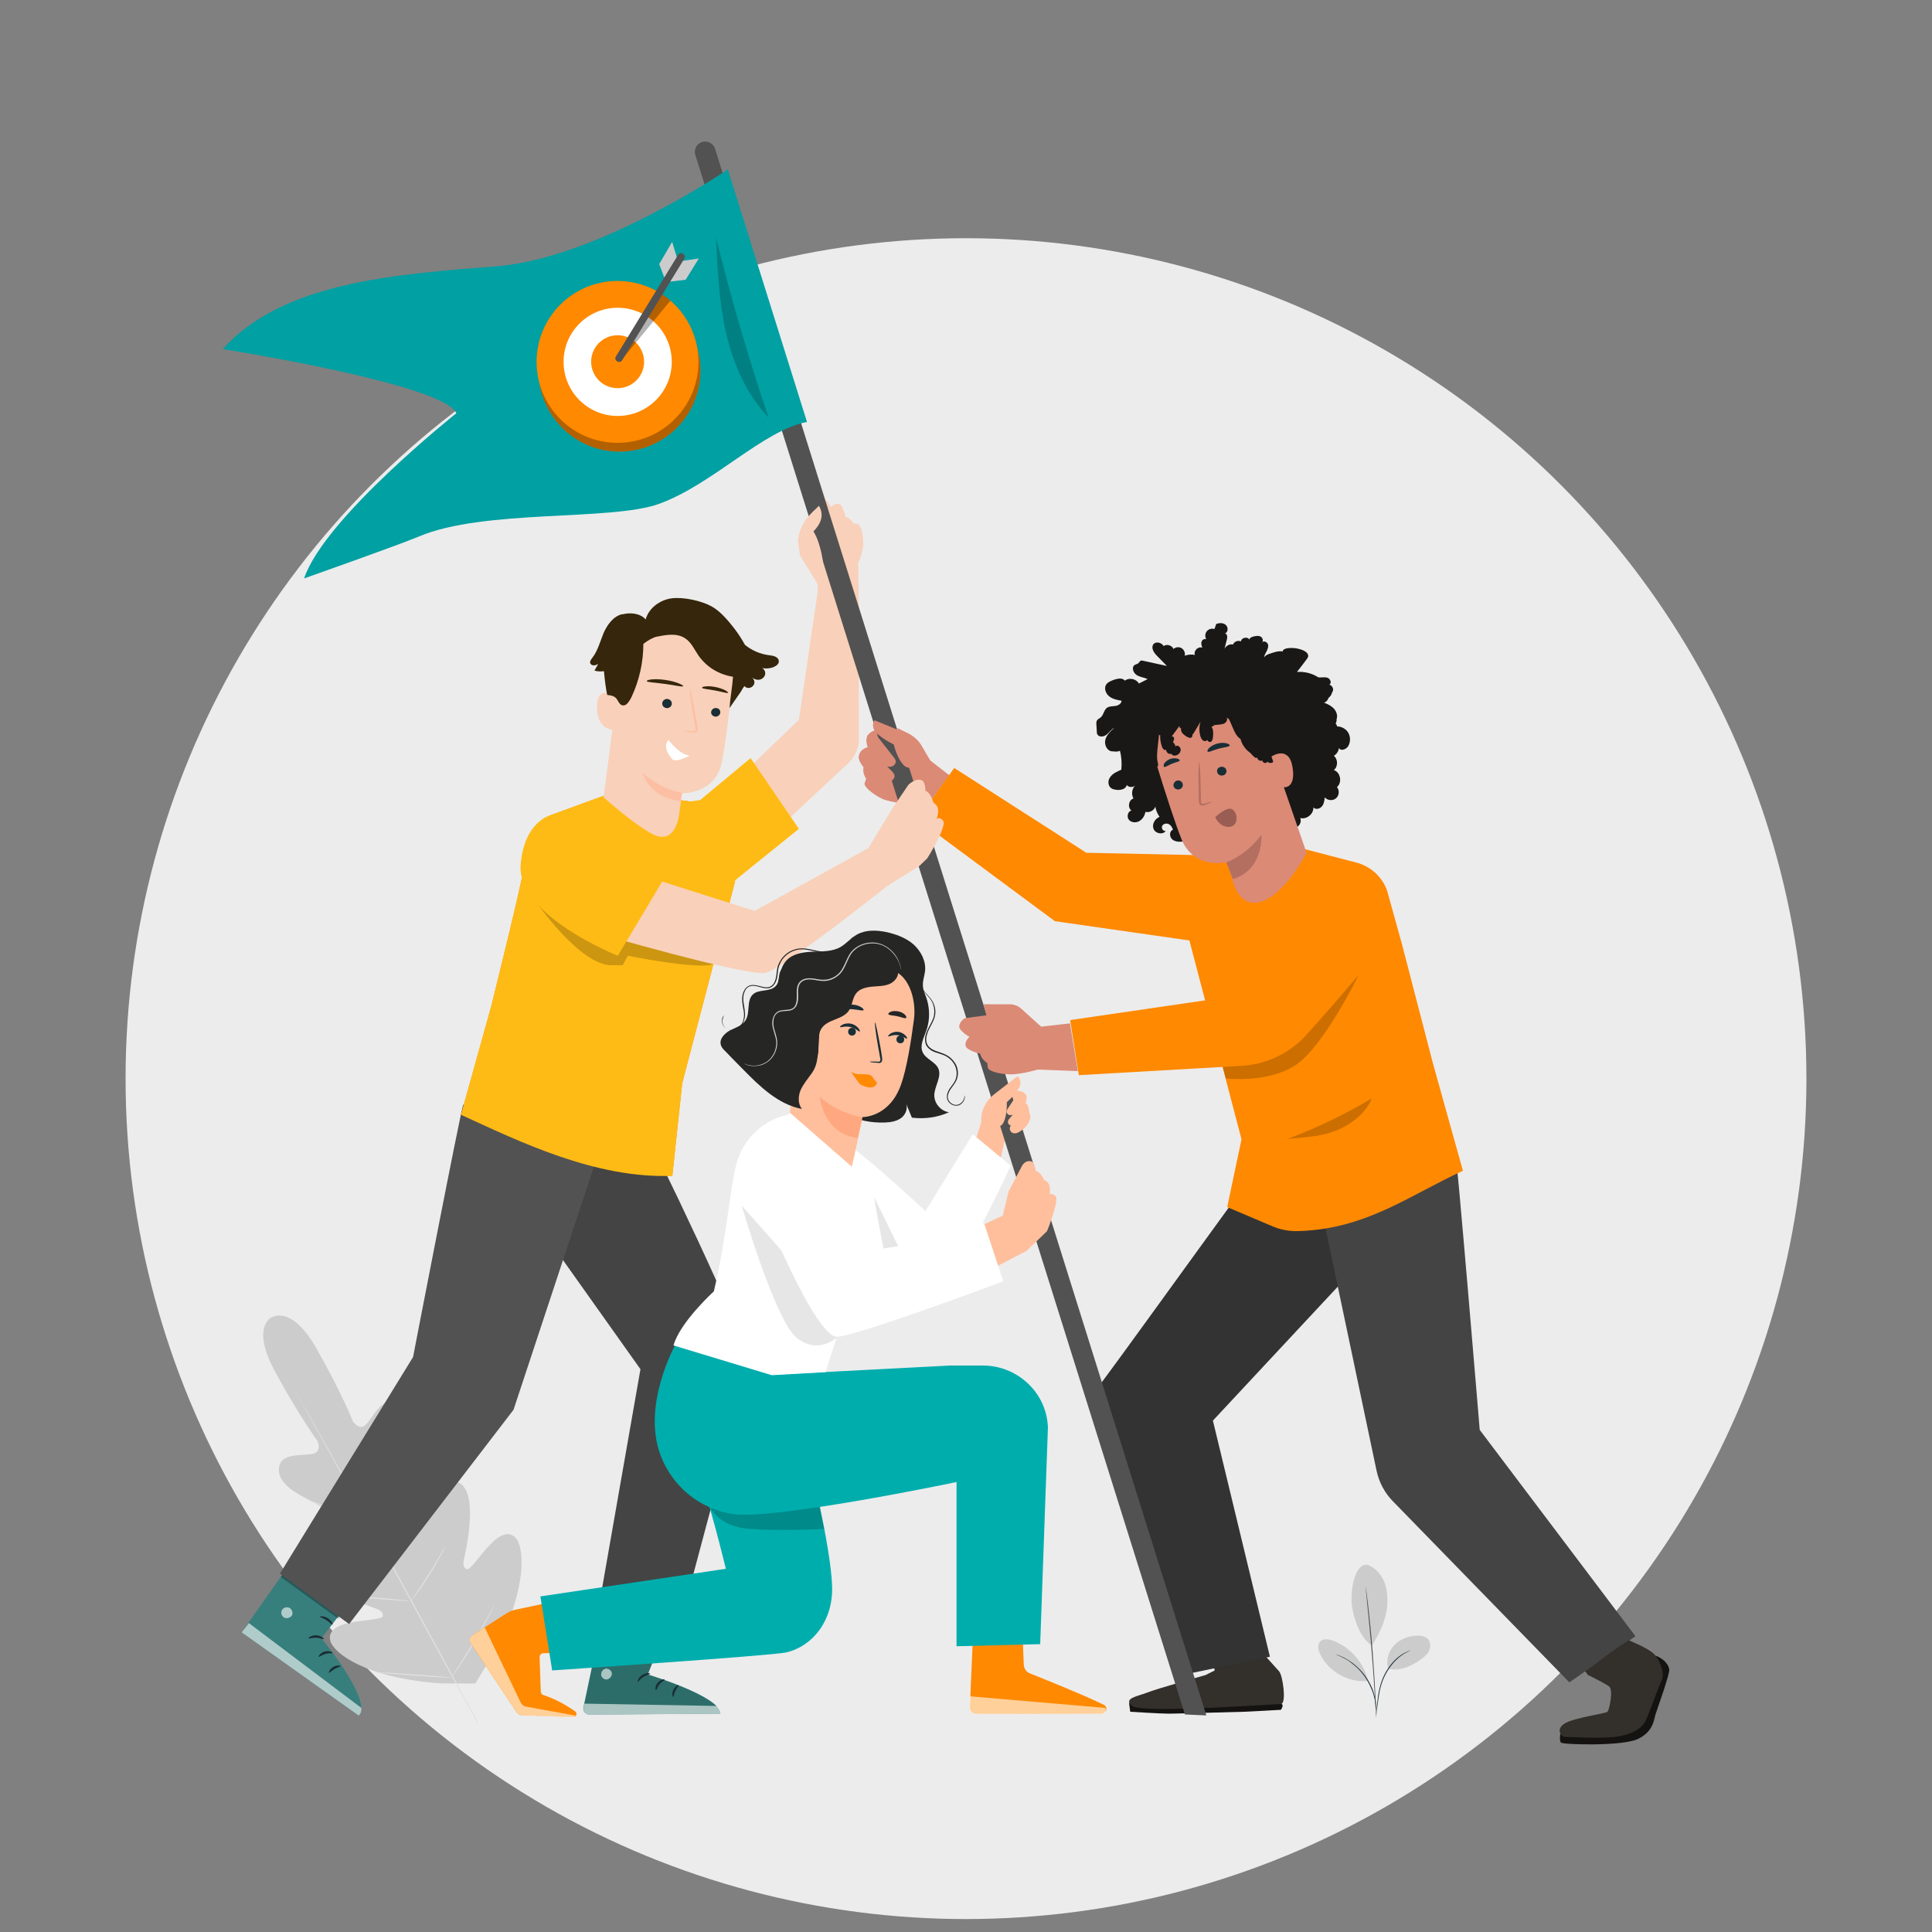 <?xml version="1.0" encoding="utf-8"?>
<!-- Generator: Adobe Illustrator 24.2.3, SVG Export Plug-In . SVG Version: 6.00 Build 0)  -->
<svg version="1.1" id="Layer_1" xmlns="http://www.w3.org/2000/svg" xmlns:xlink="http://www.w3.org/1999/xlink" x="0px" y="0px"
	 viewBox="0 0 1000 1000" style="enable-background:new 0 0 1000 1000;" xml:space="preserve">
<rect x="0" y="0" width="1000" height="1000" fill="#808080" stroke="none"/>
<style type="text/css">
	.st0{fill:#ECECEC;}
	.st1{fill:#141311;}
	.st2{fill:#33302C;}
	.st3{fill:#CCCCCC;}
	.st4{fill:#E1E1E1;}
	.st5{fill:#1A2E35;}
	.st6{fill:#525252;}
	.st7{fill:#FF8900;}
	.st8{fill:#377F7D;}
	.st9{opacity:0.6;}
	.st10{fill:#FFFFFF;}
	.st11{opacity:0.3;}
	.st12{fill:#2C6D6A;}
	.st13{fill:#F9D0B9;}
	.st14{fill:#444444;}
	.st15{fill:#FFBB15;}
	.st16{opacity:0.6;fill:#FFB494;}
	.st17{fill:#35260C;}
	.st18{opacity:0.2;}
	.st19{fill:#333333;}
	.st20{fill:#DB8A76;}
	.st21{fill:#191817;}
	.st22{fill:#9A5D53;}
	.st23{fill:#FFBF9D;}
	.st24{fill:#00A0A3;}
	.st25{fill:#262625;}
	.st26{fill:#FF9A6C;}
	.st27{fill:#00ADAD;}
	.st28{opacity:0.1;}
</style>
<circle class="st0" cx="500" cy="558.3" r="435"/>
<path class="st1" d="M584.4,881.5l0.6,4.5c0,0,16,1,20,1s38-1,39-1s19-1,19-1s2-3,0-3S584.4,881.5,584.4,881.5z"/>
<path class="st1" d="M807.6,897.7c0,0-0.6,3.3,0.4,4.3s32,2,40-2s8-10,9-13s7.4-20.8,7-23c-1-5-7-7-7-7l-23,29L807.6,897.7z"/>
<polygon class="st2" points="822,867 814,857 835,844 843,851 "/>
<polygon class="st2" points="653,855 662,865 629.1,866.2 627,857 "/>
<path class="st2" d="M624,867c0,0-25,7-30,9s-13,3-8,7s74-1,77-1s1-15-1-17s-27.2,1.6-32.6-0.7L624,867z"/>
<g>
	<path class="st3" d="M140.8,681.7c0,0-11.3,4.6,1.7,28.5c13,23.9,21.9,35.7,21.9,35.7s2.3,5.6-2.4,6.6c-4.7,1-15.2-0.4-17.2,5.5
		c-2,6.1,2.5,11.6,11.5,16.4c9,4.7,28.3,15.9,30,16.9c1.7,1,3.5,3.6,0.4,4.8c-3.1,1.2-26.5,4.3-24.4,15.3
		c2.1,11,29.3,20.1,32.3,21.2c3,1.1,3.7,2.3,3.5,3.9c-0.2,1.6-8.2,1.9-14.8,3c-6.6,1.1-14.1,3.6-12.3,9.9
		c1.8,6.3,18.1,19.1,56.9,21.9l18.1,0.1l9.4-15.5c18.2-34.5,15.9-55.1,11.5-59.9c-4.4-4.8-10.4,0.2-14.9,5.3
		c-4.5,5-8.9,11.6-10.4,10.9c-1.5-0.7-2.1-2-1.5-5c0.7-3.1,7.3-31-0.9-38.6c-8.2-7.6-23.2,10.6-25.9,12.6c-2.7,2-3.9-0.8-3.9-2.8
		c0.1-2,0.8-24.3,1.6-34.4c0.7-10.1-1.6-16.9-7.8-18.4c-6-1.4-10.4,8.2-13.7,11.7c-3.3,3.5-6.8-1.5-6.8-1.5s-5.3-13.8-18.7-37.5
		c-13.4-23.7-23.5-16.3-23.5-16.3"/>
</g>
<g>
	<g>
		<path class="st4" d="M247,891.5c-9.8-17.4-26.7-48.7-41.3-75.5c-14.6-26.8-27.9-51-37.6-68.5c-4.9-8.7-8.8-15.8-11.5-20.7
			c-1.3-2.4-2.4-4.3-3.1-5.6c-0.3-0.6-0.6-1.1-0.8-1.5c-0.2-0.3-0.3-0.5-0.3-0.5s0.1,0.2,0.3,0.5c0.2,0.3,0.5,0.8,0.8,1.4
			c0.7,1.3,1.8,3.2,3.2,5.6c2.8,4.8,6.8,11.9,11.7,20.6c9.8,17.4,23.1,41.6,37.8,68.4c14.6,26.8,31.5,58.1,41.2,75.6"/>
	</g>
</g>
<g>
	<g>
		<path class="st4" d="M159.4,776.5c0,0,0.5,0.1,1.3,0.3c0.8,0.2,2,0.6,3.4,1.1c2.8,1,6.7,2.4,11,4c4.2,1.6,8,3.1,10.9,4.3
			c1.3,0.5,2.4,0.9,3.3,1.3c0.8,0.3,1.2,0.5,1.2,0.5s-0.5-0.1-1.3-0.3c-0.8-0.2-2-0.6-3.4-1.1c-2.8-1-6.7-2.5-11-4.1
			c-4.2-1.6-8-3.1-11-4.2c-1.3-0.5-2.4-0.9-3.3-1.3C159.8,776.7,159.4,776.6,159.4,776.5z"/>
	</g>
</g>
<g>
	<g>
		<path class="st4" d="M191.8,786.8c-0.1,0,2.4-8.2,5.8-18.2c3.3-10,6.2-18.1,6.3-18.1c0.1,0-2.4,8.2-5.8,18.2
			C194.7,778.8,191.9,786.9,191.8,786.8z"/>
	</g>
</g>
<g>
	<g>
		<path class="st4" d="M212.4,829c0,0,0.2-0.4,0.7-1.1c0.6-0.8,1.2-1.8,2.1-3c1.7-2.5,4.1-6,6.6-10c2.5-3.9,4.6-7.6,6.2-10.3
			c0.7-1.2,1.3-2.3,1.8-3.1c0.4-0.7,0.7-1.1,0.7-1.1c0,0-0.2,0.5-0.5,1.2c-0.4,0.8-0.9,1.9-1.7,3.2c-1.4,2.7-3.5,6.4-6,10.4
			c-2.5,4-4.9,7.4-6.8,9.9c-0.9,1.2-1.7,2.2-2.2,2.9C212.7,828.6,212.4,829,212.4,829z"/>
	</g>
</g>
<g>
	<g>
		<path class="st4" d="M181.1,826.1c0,0,0.4,0,1.2,0c0.9,0,2,0.1,3.4,0.2c2.8,0.2,6.7,0.5,11,0.8c4.3,0.3,8.2,0.7,11,1
			c1.3,0.1,2.4,0.3,3.3,0.4c0.8,0.1,1.2,0.2,1.2,0.2c0,0-0.4,0-1.2,0c-0.9,0-2-0.1-3.4-0.2c-2.8-0.2-6.7-0.5-11-0.8
			c-4.3-0.3-8.2-0.7-11-1c-1.3-0.1-2.4-0.3-3.3-0.4C181.5,826.2,181.1,826.1,181.1,826.1z"/>
	</g>
</g>
<g>
	<g>
		<path class="st4" d="M194.6,865.6c0,0,0.6,0,1.6,0c1.1,0.1,2.6,0.1,4.3,0.2c3.6,0.2,8.6,0.5,14.2,0.9c5.5,0.4,10.5,0.8,14.2,1.1
			c1.7,0.2,3.2,0.3,4.3,0.4c1,0.1,1.6,0.2,1.6,0.2c0,0-0.6,0-1.6,0c-1.1-0.1-2.6-0.1-4.3-0.2c-3.6-0.2-8.6-0.5-14.2-0.9
			c-5.5-0.4-10.5-0.8-14.2-1.1c-1.7-0.2-3.2-0.3-4.3-0.4C195.1,865.7,194.6,865.6,194.6,865.6z"/>
	</g>
</g>
<g>
	<g>
		<path class="st4" d="M233.7,868.1c0,0,0.3-0.5,0.9-1.5c0.6-1,1.5-2.3,2.5-3.9c2.1-3.3,5-7.8,8-12.9c3-5.1,5.7-9.8,7.5-13.2
			c0.9-1.6,1.7-3,2.2-4c0.5-1,0.8-1.5,0.9-1.4c0,0-0.2,0.6-0.7,1.6c-0.5,1-1.2,2.4-2.1,4.1c-1.8,3.5-4.4,8.2-7.4,13.3
			c-3,5.1-6,9.6-8.1,12.8c-1.1,1.6-2,2.9-2.6,3.8C234.1,867.6,233.7,868.1,233.7,868.1z"/>
	</g>
</g>
<g>
	<g>
		<path class="st3" d="M707.7,809.9c3.8,1.3,6.7,4.4,8.4,8s2.1,7.7,2,11.7c-0.2,7.7-3.9,15.8-8.1,22.2c-6.9-5.1-9.2-14.7-10.1-19.7
			C698.6,824.3,700.9,809.3,707.7,809.9"/>
	</g>
</g>
<g>
	<g>
		<path class="st3" d="M718.6,863.8c-1.4-4.2,0-9.1,3.1-12.3c3.1-3.2,7.6-4.9,12-4.9c2.1,0,4.3,0.4,5.6,2c1.2,1.5,1.3,3.7,0.5,5.5
			c-0.7,1.8-2.2,3.2-3.7,4.3C730.8,862.3,725,865.1,718.6,863.8"/>
	</g>
</g>
<g>
	<g>
		<g>
			<path class="st5" d="M712.3,887.8c0,0,0-0.6,0.1-1.6c0.1-1.1,0.2-2.6,0.4-4.3c0.4-3.6,0.9-8.7,3.2-13.9c2.3-5.1,5.8-9.1,8.8-11.1
				c1.5-1.1,2.9-1.7,3.8-2.1c0.5-0.2,0.9-0.3,1.1-0.4c0.3-0.1,0.4-0.1,0.4-0.1c0.1,0.1-2.2,0.7-5.1,2.9c-2.9,2.1-6.3,6-8.6,11
				c-2.3,5-2.8,10.1-3.3,13.7c-0.2,1.8-0.4,3.3-0.6,4.3C712.5,887.3,712.3,887.9,712.3,887.8z"/>
		</g>
	</g>
</g>
<g>
	<g>
		<g>
			<path class="st6" d="M706.9,821.5c0,0,0.1,0.2,0.1,0.7c0.1,0.5,0.2,1.2,0.3,2c0.2,1.7,0.5,4.2,0.9,7.2c0.7,6.1,1.6,14.5,2.3,23.9
				c0.7,9.3,1.2,17.8,1.5,23.9c0.1,3.1,0.2,5.5,0.3,7.3c0,0.8,0,1.5,0,2c0,0.5,0,0.7,0,0.7c0,0,0-0.2-0.1-0.7c0-0.5-0.1-1.2-0.1-2
				c-0.1-1.8-0.3-4.2-0.4-7.2c-0.4-6.1-0.9-14.6-1.7-23.9c-0.7-9.3-1.6-17.8-2.2-23.9c-0.3-3-0.5-5.5-0.7-7.2
				c-0.1-0.8-0.1-1.5-0.2-2C706.9,821.7,706.9,821.5,706.9,821.5z"/>
		</g>
	</g>
</g>
<g>
	<g>
		<path class="st3" d="M707.9,869.4c-2.2-9.1-9.2-16.9-17.9-20.2c-2.2-0.8-5.1-1.3-6.7,0.5c-1.6,1.7-1,4.6,0.1,6.7
			c4.4,8.9,14.6,14.6,24.5,13.7"/>
	</g>
</g>
<g>
	<g>
		<g>
			<path class="st5" d="M691.6,856.3c0,0,0.5,0.1,1.4,0.5c0.5,0.2,1,0.4,1.6,0.7c0.6,0.3,1.3,0.6,2.1,1.1c0.7,0.4,1.6,0.9,2.4,1.5
				c0.9,0.6,1.7,1.2,2.6,2c1.7,1.5,3.5,3.3,5,5.4c1.5,2.1,2.7,4.4,3.6,6.5c0.4,1.1,0.8,2.1,1,3.1c0.3,1,0.5,1.9,0.6,2.7
				c0.2,0.8,0.2,1.6,0.3,2.3c0.1,0.7,0.1,1.3,0.1,1.7c0,1,0,1.5,0,1.5c-0.1,0-0.1-2.1-0.7-5.5c-0.2-0.8-0.4-1.7-0.7-2.7
				c-0.3-1-0.6-2-1.1-3c-0.9-2.1-2-4.3-3.5-6.4c-1.5-2.1-3.2-3.9-4.9-5.4c-0.9-0.7-1.7-1.4-2.5-2c-0.8-0.6-1.6-1.1-2.3-1.5
				C693.5,857.1,691.5,856.4,691.6,856.3z"/>
		</g>
	</g>
</g>
<g>
	<g>
		<path class="st7" d="M311.9,412.1l-27.1,9.9l-14.3,30.1c-0.7,6.2-16.3,69-16.3,69l-15.6,55.9c29.9,13.7,69.6,33.2,109.4,31.6
			l5.1-47.9l27.3-104.2l-20.8-41.3l-7.1-1L311.9,412.1z"/>
	</g>
</g>
<g>
	<g>
		<g>
			<g>
				<g>
					<path class="st8" d="M189.7,817.6L166.4,848c0,0,26.6,32,19.3,40l-60.6-43.1l34.4-48.9L189.7,817.6z"/>
				</g>
			</g>
		</g>
	</g>
	<g class="st9">
		<g>
			<g>
				<g>
					<g>
						<path class="st10" d="M149.5,832.1c-1.4-0.5-3.2,0.2-3.7,1.6c-0.6,1.4,0.2,3.2,1.6,3.7c1.4,0.5,3.5-0.3,3.9-1.7
							c0.4-1.4-0.6-3.5-2.1-3.7"/>
					</g>
				</g>
			</g>
		</g>
	</g>
	<g class="st9">
		<g>
			<g>
				<g>
					<path class="st10" d="M125.1,844.9l3.7-4.8L187,884c0,0,0.4,2.3-1.3,4L125.1,844.9z"/>
				</g>
			</g>
		</g>
	</g>
	<g>
		<g>
			<g>
				<g>
					<g>
						<path class="st5" d="M167.6,848.4c-0.2,0.3-1.8-0.6-3.9-0.7c-2.1-0.1-3.8,0.6-4,0.3c-0.2-0.3,1.5-1.7,4.1-1.6
							C166.3,846.6,167.9,848.2,167.6,848.4z"/>
					</g>
				</g>
			</g>
		</g>
	</g>
	<g>
		<g>
			<g>
				<g>
					<g>
						<path class="st5" d="M172.1,855.6c-0.1,0.3-1.8-0.1-3.7,0.5c-1.9,0.5-3.1,1.7-3.4,1.4c-0.3-0.2,0.7-2,3.1-2.7
							C170.5,854.2,172.3,855.3,172.1,855.6z"/>
					</g>
				</g>
			</g>
		</g>
	</g>
	<g>
		<g>
			<g>
				<g>
					<g>
						<path class="st5" d="M170.3,865.8c-0.3-0.1,0.3-1.9,2.2-3c1.9-1.1,3.8-0.7,3.7-0.4c0,0.4-1.5,0.6-3.1,1.5
							C171.6,864.8,170.6,866,170.3,865.8z"/>
					</g>
				</g>
			</g>
		</g>
	</g>
	<g>
		<g>
			<g>
				<g>
					<g>
						<path class="st5" d="M172.1,840.9c-0.3,0.2-1.4-1.2-3.1-2.3c-1.7-1.1-3.4-1.5-3.4-1.8c0-0.3,2-0.5,4.1,0.8
							C171.7,838.9,172.5,840.8,172.1,840.9z"/>
					</g>
				</g>
			</g>
		</g>
	</g>
	<g class="st11">
		<g>
			<g>
				<g>
					<polygon points="179.1,832.3 175,837.8 145.4,816.3 148.9,811.3 					"/>
				</g>
			</g>
		</g>
	</g>
	<g>
		<g>
			<g>
				<g>
					<g>
						<path class="st5" d="M176.7,834.7c-0.1,0.1-1.4-0.5-3-2.2c-0.8-0.8-1.7-1.9-2.5-3.2c-0.4-0.7-0.8-1.4-1.1-2.2
							c-0.2-0.4-0.4-0.8-0.4-1.4c-0.1-0.5,0.3-1.5,1-1.7c0.6-0.2,1.3-0.1,1.8,0.2c0.5,0.3,0.8,0.7,1,1c0.6,0.6,1,1.3,1.4,2
							c0.8,1.4,1.3,2.7,1.5,3.8c0.5,2.3,0.2,3.8,0,3.7c-0.2,0-0.2-1.4-0.9-3.5c-0.3-1-0.9-2.2-1.6-3.5c-0.4-0.6-0.8-1.2-1.4-1.8
							c-0.5-0.6-1.1-1-1.4-0.8c-0.1,0.1-0.2,0.1-0.2,0.4c0,0.3,0.2,0.6,0.3,1c0.3,0.7,0.6,1.4,1,2.1c0.7,1.3,1.4,2.4,2.1,3.2
							C175.8,833.6,176.9,834.5,176.7,834.7z"/>
					</g>
				</g>
			</g>
		</g>
	</g>
	<g>
		<g>
			<g>
				<g>
					<g>
						<path class="st5" d="M176.1,834.8c-0.1,0,0-1.5,1.3-3.5c0.6-1,1.5-2.1,2.8-3c0.6-0.5,1.3-0.9,2.1-1.3c0.8-0.3,1.8-0.8,3-0.2
							c0.6,0.4,0.8,1.2,0.7,1.7c-0.1,0.6-0.3,0.9-0.5,1.3c-0.4,0.8-0.9,1.5-1.5,2c-1.1,1.2-2.4,1.9-3.5,2.2
							c-2.3,0.7-3.8,0.2-3.7,0.1c0-0.2,1.4-0.1,3.4-0.9c1-0.4,2.1-1.1,3-2.2c0.5-0.5,0.9-1.1,1.2-1.8c0.4-0.7,0.5-1.4,0.2-1.5
							c-0.3-0.2-1.2-0.1-1.8,0.2c-0.7,0.3-1.3,0.7-1.9,1.1c-1.2,0.8-2.1,1.8-2.7,2.6C176.7,833.6,176.2,834.9,176.1,834.8z"/>
					</g>
				</g>
			</g>
		</g>
	</g>
</g>
<g>
	<g>
		<g>
			<g>
				<g>
					<path class="st12" d="M348.3,834.1l-13,32.6c0,0,37.7,11.3,37.6,20.3l-67.8,0.5c-2,0-3.5-1.8-3.1-3.8l10.4-49.4L348.3,834.1z"
						/>
				</g>
			</g>
		</g>
	</g>
	<g class="st9">
		<g>
			<g>
				<g>
					<g>
						<path class="st10" d="M313.2,863.8c-1.4,0.4-2.3,2-2,3.4c0.3,1.4,1.9,2.4,3.3,2c1.4-0.4,2.6-2.2,2.1-3.6
							c-0.5-1.4-2.4-2.4-3.7-1.7"/>
					</g>
				</g>
			</g>
		</g>
	</g>
	<g class="st9">
		<g>
			<g>
				<g>
					<path class="st10" d="M302.1,883.9l0.4-2.1L371,883c0,0,2.3,1.7,2,4l-67.9,0.5C303.2,887.5,301.7,885.8,302.1,883.9z"/>
				</g>
			</g>
		</g>
	</g>
	<g>
		<g>
			<g>
				<g>
					<g>
						<path class="st5" d="M336.5,866.3c0,0.4-1.8,0.5-3.5,1.7c-1.7,1.1-2.6,2.6-2.9,2.5c-0.3-0.1,0.2-2.2,2.3-3.5
							C334.4,865.6,336.6,866,336.5,866.3z"/>
					</g>
				</g>
			</g>
		</g>
	</g>
	<g>
		<g>
			<g>
				<g>
					<g>
						<path class="st5" d="M344,869.4c0.1,0.3-1.4,0.9-2.6,2.4c-1.2,1.5-1.5,3.1-1.9,3c-0.3,0.1-0.6-2,0.9-3.8
							C342,869.2,344,869,344,869.4z"/>
					</g>
				</g>
			</g>
		</g>
	</g>
	<g>
		<g>
			<g>
				<g>
					<g>
						<path class="st5" d="M348.4,878.3c-0.3,0.1-0.8-1.7,0.1-3.6c0.9-1.9,2.5-2.7,2.7-2.4c0.2,0.3-0.9,1.3-1.6,2.9
							C348.8,876.8,348.7,878.3,348.4,878.3z"/>
					</g>
				</g>
			</g>
		</g>
	</g>
	<g>
		<g>
			<g>
				<g>
					<g>
						<path class="st5" d="M339.3,859.7c-0.1,0.3-1.8-0.1-3.7,0c-2,0.1-3.5,0.8-3.7,0.5c-0.2-0.3,1.3-1.6,3.6-1.7
							C337.8,858.3,339.4,859.4,339.3,859.7z"/>
					</g>
				</g>
			</g>
		</g>
	</g>
</g>
<g>
	<g>
		<g>
			<g>
				<g>
					<path class="st5" d="M339.7,857.9c0,0.1-1.3,0.3-3.3,0c-1-0.2-2.2-0.5-3.4-1c-0.6-0.3-1.3-0.6-1.9-1c-0.3-0.2-0.7-0.4-1-0.8
						c-0.4-0.3-0.6-1.2-0.2-1.7c0.3-0.5,0.9-0.7,1.4-0.7c0.5,0,0.9,0.1,1.2,0.2c0.7,0.2,1.4,0.4,2,0.7c1.3,0.6,2.3,1.3,3,2
						c1.5,1.4,2,2.6,1.9,2.6c-0.1,0.1-0.9-0.9-2.4-2c-0.8-0.6-1.8-1.2-2.9-1.6c-0.6-0.2-1.2-0.4-1.9-0.6c-0.7-0.2-1.3-0.2-1.5,0.1
						c-0.1,0.1-0.1,0.2,0.1,0.4c0.2,0.2,0.4,0.4,0.7,0.6c0.6,0.4,1.2,0.7,1.7,1c1.1,0.6,2.2,0.9,3.2,1.2
						C338.5,857.6,339.7,857.7,339.7,857.9z"/>
				</g>
			</g>
		</g>
	</g>
</g>
<g>
	<g>
		<g>
			<g>
				<g>
					<path class="st5" d="M339.6,857.9c-0.1,0-0.8-1.1-0.9-3.1c-0.1-1,0-2.3,0.4-3.6c0.2-0.7,0.5-1.3,0.8-2c0.4-0.6,0.8-1.5,2.1-1.7
						c0.6,0,1.2,0.5,1.4,0.9c0.2,0.4,0.3,0.8,0.3,1.2c0.1,0.8,0.1,1.5,0,2.2c-0.2,1.4-0.8,2.5-1.4,3.4c-1.3,1.7-2.6,2.1-2.6,2
						c-0.1-0.2,1-0.8,2-2.4c0.5-0.8,0.9-1.9,1-3.1c0.1-0.6,0-1.2-0.1-1.9c-0.1-0.7-0.4-1.2-0.6-1.2c-0.3,0-0.9,0.5-1.1,1.1
						c-0.3,0.6-0.6,1.2-0.8,1.8c-0.4,1.2-0.6,2.3-0.6,3.3C339.4,856.6,339.8,857.8,339.6,857.9z"/>
				</g>
			</g>
		</g>
	</g>
</g>
<path class="st13" d="M423.5,304.5l-10,68.1l-45.9,44l17,29.3l52.1-48.7c3.9-3,6.7-7.2,7.8-12.1l0-70.4l-0.3-22.9L423.5,304.5z"/>
<path class="st14" d="M333.3,585.1c2,1.3,54.7,111.3,54,119.4c-0.7,8-40.4,154.9-40.4,154.9l-40.5-7.5l25.1-143.2L284,641.8
	l15.5-60.8L333.3,585.1z"/>
<path class="st6" d="M239.8,571.7c-1.3,2.7-26,130.7-26,130.7l-68.9,112.1l35.8,26.1l85.1-110.9l46.6-141L239.8,571.7z"/>
<g>
	<g>
		<polygon class="st15" points="388.5,392.4 362.4,414.1 357.5,414.8 377.2,458.3 413.5,429 		"/>
	</g>
	<g>
		<path class="st15" d="M311.9,412.1l-27.1,9.9l-14.3,30.1c-0.7,6.2-16.3,69-16.3,69l-15.6,55.9c29.9,13.7,69.6,33.2,109.4,31.6
			l5.1-47.9l27.5-105.1l-21.1-40.4l-7.1-1L311.9,412.1z"/>
	</g>
</g>
<g>
	<g>
		<g>
			<g>
				<g>
					<g>
						<g>
							<g>
								<path class="st13" d="M351.7,420.3c0.7-5,1.2-9.2,1.3-9.7c0,0,17.2,0.6,20.6-16c1.7-8,3.7-24.9,5.4-40.1
									c1.8-16.4-9.3-31.4-25.4-34.5l-1.6-0.3c-17.5-2.3-29.3,11.2-31.2,28.8l-8.4,64.2c0,0,16.2,14.5,25.7,19.2
									C350.3,437.9,351.7,420.3,351.7,420.3z"/>
							</g>
						</g>
					</g>
				</g>
			</g>
		</g>
	</g>
	<g>
		<g>
			<g>
				<g>
					<g>
						<g>
							<g>
								<path class="st16" d="M353.1,410.3c0,0-10.7-1.2-20.5-10.4c0,0,2.8,13,19.7,14.7L353.1,410.3z"/>
							</g>
						</g>
					</g>
				</g>
			</g>
		</g>
	</g>
	<g>
		<g>
			<g>
				<g>
					<g>
						<g>
							<g>
								<g>
									<g>
										<g>
											<path class="st5" d="M347.7,364.5c-0.2,1.3-1.5,2.2-2.8,2c-1.4-0.2-2.3-1.4-2.1-2.7c0.2-1.3,1.5-2.2,2.8-2
												C347,362,347.9,363.2,347.7,364.5z"/>
										</g>
									</g>
								</g>
							</g>
						</g>
					</g>
				</g>
			</g>
		</g>
	</g>
	<g>
		<g>
			<g>
				<g>
					<g>
						<g>
							<g>
								<g>
									<g>
										<g>
											<path class="st5" d="M372.8,369c-0.2,1.2-1.4,2.1-2.7,1.9c-1.3-0.2-2.2-1.3-2-2.5c0.2-1.2,1.4-2.1,2.7-1.9
												C372.2,366.6,373,367.8,372.8,369z"/>
										</g>
									</g>
								</g>
							</g>
						</g>
					</g>
				</g>
			</g>
		</g>
	</g>
	<g>
		<g>
			<g>
				<g>
					<g>
						<g>
							<g>
								<g>
									<g>
										<g>
											<path class="st16" d="M354.2,378.4c0-0.1,1.7-0.1,4.3,0.1c0.7,0.1,1.3,0,1.5-0.4c0.2-0.4,0.1-1.2-0.1-2
												c-0.3-1.7-0.6-3.5-1-5.4c-1.3-7.6-2.1-13.8-1.8-13.9c0.3-0.1,1.6,6.1,2.9,13.7c0.3,1.9,0.6,3.7,0.9,5.4
												c0.1,0.8,0.4,1.7-0.2,2.6c-0.3,0.5-0.8,0.7-1.3,0.7c-0.4,0-0.8,0-1.1-0.1C355.8,378.8,354.2,378.5,354.2,378.4z"/>
										</g>
									</g>
								</g>
							</g>
						</g>
					</g>
				</g>
			</g>
		</g>
	</g>
	<g>
		<g>
			<g>
				<g>
					<g>
						<g>
							<path class="st17" d="M353.6,355.2c-0.5,0.5-4.5-0.6-9.4-1.2c-4.9-0.7-8.9-0.8-9.4-1.4c-0.2-0.3,0.5-0.7,2.2-0.9
								c1.7-0.2,4.2-0.2,7.1,0.2c2.9,0.4,5.5,1.1,7.2,1.8C353,354.4,353.8,355,353.6,355.2z"/>
						</g>
					</g>
				</g>
			</g>
		</g>
	</g>
	<g>
		<g>
			<g>
				<g>
					<g>
						<g>
							<path class="st17" d="M376.8,358.6c-0.4,0.4-3.3-0.6-6.7-1.2c-3.5-0.7-6.4-0.8-6.7-1.4c-0.1-0.3,0.4-0.6,1.7-0.7
								c1.2-0.2,3.1-0.1,5.2,0.3c2.1,0.4,3.9,1.1,5.1,1.7C376.5,357.9,377,358.4,376.8,358.6z"/>
						</g>
					</g>
				</g>
			</g>
		</g>
	</g>
	<g>
		<g>
			<path class="st13" d="M319.8,361.1c-0.3-0.2-10.8-8.1-10.8,4.9c0,11.6,8.2,11.9,8.2,11.6C317.3,377.2,319.8,361.1,319.8,361.1z"
				/>
		</g>
	</g>
	<g>
		<path class="st17" d="M403.1,342c-0.1-0.7-0.5-1.3-1.1-1.7c-1.2-0.9-2.8-1-4.2-1.2c-4.5-0.6-8.7-2.5-12.2-5.3
			c-1.5-2.7-3.2-5.4-5-7.8c-4.5-5.9-8.2-9.9-12.4-12.2c-5.3-2.9-14.6-4.9-20.6-4.1c-6,0.8-11.8,5-13.4,10.9
			c-2.9-3.2-7.9-3.7-12.1-2.6l-0.1-0.1c-4.6,1.1-7.7,5.5-9.6,9.8c-1.8,4.4-3,9.2-5.9,12.9c-0.6,0.8-1.3,1.7-1,2.7
			c0.3,0.7,1.1,1.1,1.9,1.1c0.8,0,1.5-0.4,2.2-0.7c-0.6,1.1-1.3,2.3-1.9,3.4c1.6,0.5,3.3,0.5,4.9,0.3c0.4,4.4,1,9.3,1.7,12.3
			c1.9,0.2,3.5,0.5,4.6,1.7c1.4,1.6,1.8,4.3,4.5,3.6c1.4-0.4,2.9-3,3.5-4.3c4-8.6,6.1-18,6.1-27.4c2.1-1.7,4.5-3.1,7.1-3.9l-0.2,0.2
			c4.9-1.1,10.4-2,14.6,0.7c3.3,2.1,4.9,5.9,7.1,9.1c4.3,6,10.5,9.7,17.8,10.9c-0.3,4.8-1.5,11.4-1.8,16.2l4.9-7.1l0,0
			c0.4-0.5,0.7-1,1.1-1.6l0.1-0.2l0,0c0.5-0.9,1-1.7,1.6-2.5c0,0,0,0,0,0c2.3,2.6,6.5-0.4,4.8-3.4c-0.3-0.6-0.8-1.1-1.3-1.6
			c1,1.2,2.7,2,4.3,1.7c1.6-0.3,3-1.7,3-3.3c0-1.1-0.6-2.2-1.6-2.7c2.1,0.4,4.2,0.2,6.1-0.6C402,344.5,403.3,343.6,403.1,342z"/>
	</g>
	<path class="st10" d="M346,383c0,0,6,8,11,8c0,0-7,4-9,2S343,386,346,383z"/>
</g>
<path class="st18" d="M277.6,467c0,0,22.7,32.8,39,32.6l5.7,0l2.7-4.9c0,0,36.1,7.3,44.2,4.4l-44.7-16.6l-8.6,5L277.6,467z"/>
<path class="st13" d="M305.5,482c0,0,81.4,23.7,90.9,21.5c9.6-2.2,69-49.8,69-49.8l-13.4-16.1l-61.4,33.9L317,448.1L305.5,482z"/>
<path class="st15" d="M285.1,421.9c0,0-13.6,3-15.6,25.3c-2.4,26.7,50.3,47.5,50.3,47.5l26-43.5L285.1,421.9z"/>
<path class="st19" d="M658.4,595c-1.8,0.9-68.8,94.5-88,120.3c-3.5,4.7-5.2,10.8-3.7,16.5c8.6,33.3,43.6,135.5,43.6,135.5l47-9.8
	l-29.5-122.2l72.9-78.2l-8.2-62.2L658.4,595z"/>
<g>
	<g>
		<g>
			<path class="st20" d="M464.5,376.8c0.3,0.2,3,1.5,5.6,2.8c3,1.5,5.5,3.8,7.1,6.7c1.9,3.3,4.3,7.4,4.5,7.5
				c0.4,0.3,9.7,7.5,9.7,7.5l-13.2,18.1l-3.6-2.9c0,0-13.1-0.7-18.1-3.1c-4.9-2.4-9.5-6.3-9-8c0.6-1.7,0.8-2.3,0.8-2.3
				s-2.1-3.1-1.3-5.9c0,0-3-3.5-2.5-5.9c0.9-4,4.6-4.5,4.6-4.5s-1.5-4,0-6.2c1.5-2.2,4.4-2.8,4.4-2.8l12.3,5.3L464.5,376.8z"/>
		</g>
	</g>
</g>
<path class="st14" d="M752.9,592.8c1,2.8,13,147.3,13,147.3l80.6,106.8l-34.2,23.9l-91.1-93.5c-4.4-4.4-7.4-10-8.7-16.1l-33.7-160.1
	L752.9,592.8z"/>
<g>
	<g>
		<polygon class="st7" points="562.3,441.4 633.3,442.9 638.1,443.7 618.5,487.2 546,476.8 474.9,424.1 493.9,397.5 		"/>
	</g>
	<g>
		<path class="st7" d="M675.7,439.6l27.2,7.1c6.9,2.1,12.5,7.3,15,14.1l7.7,27.7l16,61.6l15.6,55.9c-27.8,12.7-49.9,30.1-84.9,31.2
			c-4.9,0.2-9.8-0.7-14.2-2.7l-22.9-9.7l7.4-35.1l-27.3-104.2l20.8-41.3l7.1-1L675.7,439.6z"/>
	</g>
</g>
<g>
	<g>
		<g>
			<g>
				<g>
					<path class="st21" d="M573.8,405.7c-0.2-1.1,0-2.2,0.6-3.1c1.3-2.2,3.7-3.2,6-4.2c0.3-3.3,0.1-6.6-0.7-9.8
						c-1.1,0.5-2.3,0.5-3.5,0.3c-0.2,0-0.4,0.1-0.6,0c-2.6-0.2-4.1-3.4-3.5-5.9c0.6-2.5,2.6-4.5,4.6-6.2c-1.6,0.7-2.6,2.4-4,3.5
						c-1.4,1.1-3.9,1.4-4.7-0.2c-0.3-0.5-0.3-1-0.3-1.6c-0.1-1.1-0.1-2.2-0.2-3.3c-0.1-0.9-0.1-1.9,0.5-2.6c0.4-0.5,1-0.7,1.5-1.1
						c1.7-1.2,1.8-3.9,3.4-5.1c1.2-0.9,2.9-0.8,4.4-1c1.5-0.2,3.2-1.2,3.2-2.7c-2.2-0.4-4.5-0.8-6.3-2.2c-1.8-1.4-2.8-4-1.8-5.9
						c0.8-1.5,2.7-2.2,4.3-2.8c1.9-0.6,4.3-1.1,5.5,0.5c2.2-1.7,5.9-1,7.3,1.5c1.5-0.8,3-1.5,4.5-2.3c-1.9-0.9-4.1-1-5.8-2.2
						c-1.7-1.1-2.6-4-0.9-5.1c0.6-0.4,1.5-0.5,2-1c0.4-0.4,0.6-0.9,1.1-1.2c0.4-0.2,0.8-0.1,1.2,0c4.1,0.9,8.3,1.8,12.4,2.7
						c-1.7-1.7-3.4-3.5-5.1-5.2c-1.6-1.6-3.2-4-2-5.9c1.2-1.8,4.3-1.1,5.4,0.8c1.6-1.2,4.3-0.4,5.1,1.5c1.1-1,2.9-1.2,4.2-0.4
						c1.3,0.8,2,2.5,1.6,3.9c1.7-0.6,3.5-0.8,5.3-0.4c-0.9-2.1,1.8-4.7,3.8-3.7c-0.3-1-0.7-2.1-0.4-3.1c0.3-1,1.5-1.8,2.5-1.3
						c-0.8-1.2-0.7-3,0.2-4.1c0.9-1.2,2.6-1.7,4-1.2c0.3-0.9,0.6-1.7,0.9-2.6c1.7-0.7,3.8-0.7,5.1,0.6c1.3,1.3,1,3.9-0.8,4.4
						c1.2-0.5,1.6,1.5,1.3,2.7c-0.4,1.7-0.9,3.4-1.3,5.1c0.8-1.6,2.7-2.6,4.4-2.2c0.6-1.6,2.7-2.3,4.1-1.6c0.2-2,3.5-2.7,4.4-0.9
						c0-0.9,1-1.3,1.9-1.6c1.2-0.3,2.6-0.6,3.7-0.1c1.2,0.5,1.8,2.2,0.9,3.1c0.8-1,2.5-0.3,3,0.8c0.5,1.1,0,2.5-0.5,3.6
						c-0.6,1.1-1.3,2.2-1.4,3.4c0.6-1.1,1.9-1.6,3.1-2c2.1-0.7,4.3-1.5,6.5-1.1c0-0.9,1.2-1.4,2.1-1.6c2.9-0.5,6-0.1,8.7,1.1
						c1.3,0.6,2.6,1.7,2.4,3c-0.1,0.6-0.5,1.2-0.9,1.7c-1.6,2.1-3.2,4.3-4.9,6.4c3.9-0.3,7.8,0.7,11.1,2.8c1.6,0.2,3.2-0.3,4.7,0.2
						c1.5,0.5,2.4,2.9,0.9,3.5c1.2,0.4,2.1,1.6,2,2.8c0,0.5-0.3,1-0.6,1.5c-0.1,0.4-0.2,0.7-0.4,1.1c-0.4,0.6-0.8,1.1-1.4,1.6
						c-0.3,1.1-1.2,2.1-2.3,2.4c1.6,0.6,3.1,1.3,4.4,2.4c1.7,1.4,2.8,3.7,2.2,5.9c0,0.1-0.1,0.2-0.1,0.3c0.1,0.8-0.1,1.6-0.5,2.2
						c0.4,0.4,0.7,0.9,0.8,1.5c2.4,0,4.8,1.4,5.9,3.5c1.1,2.1,1,4.9-0.3,6.9c-1.1,1.6-3.9,2.5-4.7,0.7c-0.1,1.7-1.2,3.3-2.6,4.1
						c2.2,1.8,2.2,5.6,0,7.4c3.5,1.1,4.4,6.5,1.6,8.8c1.4,1.6,1.2,4.4-0.5,5.8c-1.6,1.4-4.4,1.2-5.8-0.5c-0.2,1.7-0.4,3.4-1.5,4.7
						c-1.1,1.3-3.3,1.8-4.4,0.5c0.2,3.4-3.5,6.4-6.8,5.5c0.7,1.7-0.1,3.9-1.8,4.7c-1.6,0.8-3.9,0.1-4.8-1.5
						c-2.9,1.1-5.9,2.2-8.8,3.3c-2,0.7-3.9,1.5-6,1.8c-2.6,0.5-5.4,0.3-7.9-0.5c-0.8-0.3-1.7-0.6-2.5-0.5c-1,0.1-1.7,0.8-2.5,1.5
						c-4.1,3.2-9.9,4-14.7,2c-0.8-0.3-1.5-0.7-2.3-0.7c-0.9-0.1-1.8,0.3-2.7,0.6c-2.2,0.8-4.4,1.3-6.7,1.5c-2,0.2-4.2,0.1-5.6-1.2
						c-1.5-1.3-1.5-4.3,0.4-4.9c-0.3-1.2-1.1-2.5-2.3-3c-1.2-0.5-2.8-0.1-3.3,1.1c-0.5,1.2,0.6,2.8,1.9,2.5c-1.5,2.1-5.3,1.4-6.3-1
						c-1-2.4,0.6-5.3,3.1-6.3c-1.1-1.5-1.9-3.4-2.2-5.3c-0.6,2-3.1,3.3-5.1,2.7c-0.4,1.9-1.4,3.8-3.2,4.8c-1.7,1-4.2,0.8-5.4-0.7
						c-1.2-1.5-0.6-4.3,1.3-4.8c-2.1-1.6-1.4-5.5,1.1-6.2c-1.3-2.2-0.8-5.3,1.1-7c-1.1,1.4-3.6,1.4-4.6,0c-0.4,2.2-3.3,2.8-5.5,2.5
						C576,408.6,574.2,408,573.8,405.7z"/>
				</g>
			</g>
		</g>
	</g>
</g>
<g>
	<path class="st20" d="M676.3,441.5l-21.5-62.1c-5.1-16.9-19.2-28-36-22.4l-1.5,0.6c-15.3,6.1-23.3,22.9-18.5,38.6
		c4.5,14.6,9.7,30.7,12.8,38.3c6.5,15.7,23.2,11.8,23.2,11.8c0,0,1.3,3.7,3,8.4l0,0c0,0,2.7,15.7,15,12
		C665.2,462.9,676.3,441.5,676.3,441.5z"/>
</g>
<g class="st9">
	<g>
		<g>
			<g>
				<path class="st22" d="M634.8,446.3c0,0,10.2-3.4,18.1-14.2c0,0,1.4,18.1-14.8,22.9L634.8,446.3z"/>
			</g>
		</g>
	</g>
</g>
<g>
	<g>
		<g>
			<g>
				<g>
					<g>
						<g>
							<g>
								<g>
									<g>
										<path class="st5" d="M607.5,407.1c0.4,1.2,1.8,1.8,3.1,1.4c1.3-0.4,1.9-1.7,1.5-3c-0.4-1.2-1.8-1.8-3.1-1.4
											C607.8,404.6,607.1,405.9,607.5,407.1z"/>
									</g>
								</g>
							</g>
						</g>
					</g>
				</g>
			</g>
		</g>
	</g>
</g>
<g>
	<g>
		<g>
			<g>
				<g>
					<g>
						<g>
							<g>
								<g>
									<g>
										<path class="st5" d="M630.1,399.9c0.4,1.2,1.8,1.8,3.1,1.4c1.3-0.4,1.9-1.7,1.5-2.9c-0.4-1.2-1.8-1.8-3.1-1.4
											C630.3,397.3,629.6,398.7,630.1,399.9z"/>
									</g>
								</g>
							</g>
						</g>
					</g>
				</g>
			</g>
		</g>
	</g>
</g>
<g class="st9">
	<g>
		<g>
			<g>
				<g>
					<g>
						<g>
							<g>
								<g>
									<g>
										<path class="st22" d="M627.6,415c0-0.1-1.6,0.2-4.2,0.9c-0.6,0.2-1.3,0.3-1.5-0.1c-0.3-0.4-0.3-1.2-0.3-2
											c0-1.7,0-3.5-0.1-5.4c-0.1-7.7-0.5-13.9-0.8-13.9c-0.3,0-0.5,6.3-0.3,14c0,1.9,0.1,3.7,0.1,5.4c0,0.8,0,1.8,0.6,2.6
											c0.4,0.4,0.9,0.5,1.4,0.5c0.4,0,0.8-0.2,1.1-0.3C626.1,415.7,627.6,415.1,627.6,415z"/>
									</g>
								</g>
							</g>
						</g>
					</g>
				</g>
			</g>
		</g>
	</g>
</g>
<g>
	<g>
		<g>
			<g>
				<g>
					<g>
						<path class="st5" d="M625,389c0.5,0.6,2.8-0.7,5.8-1.5c3-0.8,5.6-0.9,5.7-1.7c0.1-0.3-0.6-0.8-1.8-1.1
							c-1.2-0.3-2.9-0.3-4.7,0.2c-1.8,0.5-3.2,1.4-4.1,2.2C625.1,388,624.8,388.7,625,389z"/>
					</g>
				</g>
			</g>
		</g>
	</g>
</g>
<g>
	<g>
		<g>
			<g>
				<g>
					<g>
						<path class="st5" d="M602.5,396.9c0.6,0.4,2.1-0.8,4.1-1.6c2-0.9,3.9-1,4-1.7c0.1-0.3-0.4-0.8-1.4-1c-0.9-0.2-2.3-0.2-3.7,0.3
							c-1.4,0.6-2.4,1.5-2.9,2.3C602.2,396,602.2,396.7,602.5,396.9z"/>
					</g>
				</g>
			</g>
		</g>
	</g>
</g>
<path class="st22" d="M629,423c0,0,6-6,9-4s3,9-2,9S629,423,629,423z"/>
<g>
	<path class="st21" d="M589.6,384.6c-0.2-0.8-0.5-1.7-0.6-2.5c-0.1-1.4,0.4-2.6,1-3.8c1.9-4.1,3.9-8.4,7.3-10.9
		c2.1-1.5,4.6-2.2,6.7-3.7c1.3-0.9,2.4-2.1,3.6-3.2c5-4.4,11.2-6.6,17.5-7.9c3.5-0.7,7.2-1.2,10.8-0.6c4,0.6,7.9,2.5,11.7,4.5
		c5.6,3.1,11.1,6.7,15.6,11.8c3.4,3.9,6.3,8.8,7,14.1c0.7,5.3-1,11-5,13.3c-0.7-0.5-1.5-1-2.2-1.4l-3.5-2.1c0.8,1,0.4,1.1-0.3,2
		c-0.8,0.9-2.3,1-3.2,0c-0.5,1.3-2.6,0.7-2.7-0.7c-0.8,0.8-2.5-0.1-2.5-1.4c-1,0.8-2.2-0.9-3.2-1.9c-0.5-0.6-1.1-1-1.7-1.5
		c-1.8-1.6-3.2-3.8-3.8-6.2c-2-1.2-3.1-3.7-4.1-6c-0.6-1.4-1.2-2.9-1.9-4.3c-0.4-0.3-0.8-0.5-1.1-0.8c0.4,1.1-0.1,2.2-0.9,2.8
		c-0.8,0.6-1.8,0.7-2.7,0.8c-0.9,0.1-1.9,0.2-2.8,0.3c-0.5,0.3-1,0.7-1.5,1c0.9,1.2,0.9,3,0.8,4.5c-0.1,1.1-0.2,2.2-0.8,2.9
		c-0.7,0.7-2.1,0.2-2.2-0.8c-0.4,0.8-1.5,0.9-2.3,0.3c-0.7-0.6-1.2-1.6-1.4-2.6c-0.6-2.4-0.5-4.9,0.2-7.1c-1.1,1.9-2.2,3.8-3.4,5.7
		c-0.2,0.4-0.5,0.9-0.9,1c0.4,0.7-0.2,1.6-0.9,1.7c-0.7,0.1-1.4-0.3-2.1-0.7c-1.5-0.9-3.3-2.5-2.7-4.2c-0.6,0.1-1.1-0.8-0.9-1.3
		c-1.4,1.9-2.7,3.7-4.1,5.6c0.4-0.5,1.3,0.2,1.3,0.9c0.1,0.7-0.3,1.3-0.6,1.9c0.7,0.6,1.2,1.4,1.3,2.3c0.7-1.1,2.6,0,2.7,1.5
		c0.1,1.5-1,2.6-2.1,3c-1,0.4-2.3,0.2-2.8-0.8c-1.1,0.6-2.7-0.7-2.6-2.1c-0.7,0.8-1.9-0.5-2.2-1.6c-0.7-2-1-4.1-0.9-6.1
		c-0.1,0.2-0.2,0.3-0.4,0.2c-0.1,0-0.1-0.1-0.2-0.2c-0.3,2.5-0.5,5.1-0.8,7.6c-0.2,2.1-0.4,4.4,0.1,6.5c0.2,0.9,0.5,2.1-0.2,2.4
		c-0.2,0.1-0.4,0.1-0.6,0c-2.4-0.4-4.6-2.1-6.4-4.1c-0.6-0.7-1.1-1.5-1.5-2.3C589.8,388.6,590.1,386.5,589.6,384.6z"/>
</g>
<g>
	<g>
		<g>
			<path class="st20" d="M658.1,391.6c0.2-0.2,9-6,10.9,5.4c2,12-5.2,10.6-5.4,10.3C663.5,407,658.1,391.6,658.1,391.6z"/>
		</g>
	</g>
</g>
<path class="st18" d="M634.5,558.2c0,0,21.7,2.6,36.2-7c14.5-9.6,32.6-46.7,32.6-46.7s-36.3,41.9-70.5,47.3L634.5,558.2z"/>
<path class="st7" d="M675.6,468.9C663.3,485,640,515.4,640,515.4L553.9,528l4.5,28.5l85.6-4.9c12.6-1.1,24.3-7,32.7-16.5
	c10.5-11.7,24.7-27.9,33.6-39.2c8-10.2,5.6-25-5.3-32.1l0,0C695.4,457.7,682.6,459.9,675.6,468.9z"/>
<g class="st18">
	<path d="M666.5,589.5c8.5-0.9,17.1-1.1,25-4.3c7.9-3.2,15.2-8.8,18.6-16.7C696.2,576.8,681.6,583.8,666.5,589.5z"/>
</g>
<g>
	<g>
		<g>
			<path class="st23" d="M516.5,565.2c-0.2,0.2-1.8,1.7-3.2,3.2c-1.7,1.7-3,3.8-3.6,6c-0.7,2.5-1.2,4.5-1.3,4.7l-3.5,11.2l13,9.5
				l2.1-9.4c0,0,5.4-2.1,8.3-4.9c2.9-2.8,4.2-4,4.9-6.4c0.5-1.5-0.4-2.7-0.4-2.7s-0.2-5.1-2-5.3c0,0,1-2.7,0.4-4.1
				c-1.2-2.6-4.8-2.4-4.8-2.4s1.2-1.1-0.1-2c-1.4-0.9-2.4,0.4-2.4,0.4l-7.3,6.5L516.5,565.2z"/>
		</g>
	</g>
</g>
<path class="st10" d="M412.3,597.8c-5.3,8.4-3.7,19.4,3.8,26c17.2,15,63.6,41,70.6,39.9c10.1-1.7,36.4-60.4,36.4-60.4l-19.6-16.2
	l-24.5,39.8c0,0-20.2-19.1-36.1-31.6C433.2,587.6,418.8,587.4,412.3,597.8L412.3,597.8z"/>
<g>
	<g>
		<g>
			<path class="st13" d="M419.2,276c0,0.2-0.3,0.8-0.8,1.7c-2.2,3.7-2.1,8.4,0.3,12l4.1,6.3l0.5,9.7l21,5l-1-17.1
				c0,0,3.5-7.2,3.5-12.1c0-4.9-1.3-10-2.9-10.3c-1.6-0.2-2.1-0.3-2.1-0.3s-1.6-2.8-4.2-3.3c0,0-1.3-6.3-3.4-6.8
				c-2.2-0.5-4.1,1.7-4.1,1.7s-2.7-5.1-5-4.8c-4.7,0.7-4.7,5.4-4.7,5.4l-1.4,13.3L419.2,276z"/>
		</g>
	</g>
</g>
<g>
	<path class="st6" d="M370.1,77c-0.9-2.8-3.9-4.4-6.7-3.5c-2.8,0.9-4.4,3.9-3.5,6.7l253.4,807.2l11.1,0.5L370.1,77z"/>
	<path class="st24" d="M376.7,87.7c0,0-67.3,45.9-119.4,50.1c-52.1,4.1-111,8.1-142,42.9c0,0,114.5,18,120.9,33.2
		c0,0-68.4,54.3-78.8,85.5c0,0,49.2-17.4,59.4-21.7c33.7-14.3,99.3-7.9,124.3-16.9c27.7-10,53.9-38.1,76.6-42.4L376.7,87.7z"/>
	<g class="st18">
		<path d="M370.6,122.9c0.8,16.5,1.5,33.2,5.2,49.3c3.7,16.1,10.5,31.9,22,43.9C387.4,185.4,378.3,154.2,370.6,122.9"/>
	</g>
</g>
<g>
	<g>
		<g>
			<path class="st20" d="M509.1,519.8c0.5,0,8.6,0,13.4,0c2.3,0,4.5,0.8,6.2,2.4c3.8,3.4,10.2,9.2,10.2,9.2l14.9-1.7l4.1,24.7
				l-20.7-0.8c0,0-8.9,2.6-14.4,2.5c-5.5-0.1-11.3-1.7-11.5-3.5c-0.2-1.8-0.3-2.4-0.3-2.4s-3.2-1.9-3.6-4.8c0,0-7.1-1.6-7.6-4.1
				c-0.6-2.5,2-4.6,2-4.6s-5.7-3.2-5.3-5.7c0.4-2.6,2.9-4,2.9-4l11.2-1.5L509.1,519.8z"/>
		</g>
	</g>
</g>
<g>
	<g>
		<path class="st25" d="M476,509.9c4.9,6.6,6.2,15.6,3.5,23.4c-1.3,3.8-3.6,7.8-1.9,11.4c1.7,3.6,6.5,4.8,8.1,8.4
			c1.8,4.3-1.9,8.9-2.1,13.5c-0.2,4.4,3.3,8.5,7.6,9.1c-6,2.7-12.7,3.6-19.2,2.8c-1-2.5-2.1-5-3.1-7.5c1.2,2.7-0.2,6-2.5,7.7
			c-2.4,1.7-5.4,2.2-8.3,2.3c-14,0.6-28-5.8-36.8-16.7"/>
	</g>
</g>
<g>
	<g>
		<path class="st25" d="M394.8,524.2c1.8-2.7,4.1-5,5.6-7.8c3.2-6.1,2-14.3,6.7-19.3c3.4-3.6,8.7-4.3,13.6-4.5
			c4.9-0.2,10.1,0,14.3-2.4c3.1-1.8,5.4-4.7,8.6-6.5c4.5-2.5,10-2.3,15-1.3c5.1,1.1,10.3,3,14.2,6.4c3.9,3.5,6.6,8.7,6,13.9
			c-0.3,2.5-1.3,5-1.1,7.6c0.1,2.8,1.6,5.4,2.2,8.1c1.3,5.8-2,12.3-7.5,14.7l-47,35.5c-8.1,0.8-24.8-7.4-29-14.3
			C392.3,547.5,390.4,530.9,394.8,524.2z"/>
	</g>
</g>
<g>
	<g>
		<g>
			<g>
				<g>
					<path class="st23" d="M473.1,527.3c1.3-10.6-3.2-24.7-13.8-25.6l-34.1,2c-3.2-0.3-6.1,2-6.7,5.2L407,588c-0.1,0-0.2,0-0.2,0
						c0,0,3.1,23.6,25.9,20.9c4.5-0.5,6,1.4,7.8-3.2l0,0c0.1-0.6,0,0,0.1-0.6c1.4-5.8,4-18,4-18l0,0c1.3-6.3,1.8-8.9,1.8-8.9
						c0,0,13.8,0.3,19.9-16.6C469.3,553.3,471.6,539,473.1,527.3z"/>
				</g>
			</g>
		</g>
	</g>
</g>
<g>
	<g>
		<g>
			<g>
				<g>
					<g>
						<g>
							<g>
								<g>
									<g>
										<g>
											<g>
												<g>
													<path class="st5" d="M469.4,537.6c-0.3,0.3-2-1.5-4.7-1.8c-2.6-0.4-4.8,1-5,0.6c-0.1-0.2,0.3-0.8,1.2-1.4
														c0.9-0.6,2.4-1.1,4.1-0.9c1.6,0.2,3,1.1,3.7,1.9C469.4,536.7,469.6,537.4,469.4,537.6z"/>
												</g>
											</g>
										</g>
									</g>
								</g>
							</g>
						</g>
					</g>
				</g>
			</g>
		</g>
	</g>
</g>
<g>
	<g>
		<g>
			<g>
				<g>
					<g>
						<g>
							<g>
								<g>
									<g>
										<g>
											<g>
												<g>
													<g>
														<path class="st5" d="M445,533.9c-0.4,0.3-2-1.7-4.8-2.3c-2.8-0.7-5.1,0.4-5.4,0c-0.1-0.2,0.4-0.8,1.4-1.3
															c1-0.5,2.7-0.8,4.4-0.4c1.7,0.4,3,1.4,3.7,2.3C445,533,445.2,533.7,445,533.9z"/>
													</g>
												</g>
											</g>
										</g>
									</g>
								</g>
							</g>
						</g>
					</g>
				</g>
			</g>
		</g>
	</g>
</g>
<g>
	<g>
		<g>
			<g>
				<g>
					<g>
						<g>
							<g>
								<g>
									<g>
										<g>
											<g>
												<g>
													<g>
														<path class="st5" d="M450.2,549.5c0-0.1,1.6-0.1,4,0c0.6,0.1,1.2,0,1.4-0.4c0.2-0.4,0.1-1.1-0.1-1.9
															c-0.3-1.6-0.6-3.3-0.9-5c-1.3-7.1-2-13-1.7-13c0.3,0,1.5,5.7,2.8,12.8c0.3,1.8,0.6,3.4,0.8,5c0.1,0.7,0.3,1.6-0.1,2.5
															c-0.3,0.4-0.8,0.7-1.2,0.7c-0.4,0-0.8,0-1.1-0.1C451.7,550,450.1,549.7,450.2,549.5z"/>
													</g>
												</g>
											</g>
										</g>
									</g>
								</g>
							</g>
						</g>
					</g>
				</g>
			</g>
		</g>
	</g>
</g>
<g class="st9">
	<g>
		<g>
			<g>
				<g>
					<g>
						<g>
							<g>
								<g>
									<g>
										<g>
											<g>
												<g>
													<path class="st26" d="M446.4,578.3c0,0-11.9-1.5-22.2-10.7c0,0,2,19.7,19.8,21.4L446.4,578.3z"/>
												</g>
											</g>
										</g>
									</g>
								</g>
							</g>
						</g>
					</g>
				</g>
			</g>
		</g>
	</g>
</g>
<g>
	<g>
		<g>
			<g>
				<g>
					<g>
						<g>
							<g>
								<g>
									<g>
										<g>
											<g>
												<g>
													<path class="st5" d="M447,522.8c-0.4,0.6-2.7-0.2-5.6-0.4c-2.9-0.3-5.3,0.1-5.6-0.5c-0.1-0.3,0.4-0.9,1.4-1.3
														c1-0.5,2.6-0.8,4.3-0.6c1.7,0.1,3.2,0.7,4.2,1.3C446.7,521.9,447.1,522.5,447,522.8z"/>
												</g>
											</g>
										</g>
									</g>
								</g>
							</g>
						</g>
					</g>
				</g>
			</g>
		</g>
	</g>
</g>
<g>
	<g>
		<g>
			<g>
				<g>
					<g>
						<g>
							<g>
								<g>
									<g>
										<g>
											<g>
												<g>
													<path class="st25" d="M469,526.9c-0.6,0.5-2.4-0.5-4.6-0.9c-2.3-0.5-4.3-0.4-4.6-1.1c-0.1-0.3,0.3-0.8,1.2-1.2
														c0.9-0.4,2.4-0.5,4-0.2c1.6,0.3,2.8,1.1,3.5,1.8C469.1,526.1,469.3,526.7,469,526.9z"/>
												</g>
											</g>
										</g>
									</g>
								</g>
							</g>
						</g>
					</g>
				</g>
			</g>
		</g>
	</g>
</g>
<path class="st7" d="M440,554c0,0,1,2,5,2s6,0,7,2s3,2,1,4s-7,0-8-1S440,554,440,554z"/>
<g>
	<g>
		<g>
			<g>
				<g>
					<g>
						<g>
							<path class="st25" d="M417.6,504.3c2.2-2,5.4-2.5,8.4-2.8c12.9-1.3,25.9-1.1,38.7,0.6c0.9,3-1.5,6-4.3,7.2
								c-2.8,1.2-6,1.1-9.1,1.4c-3.1,0.3-6.4,1.1-8.2,3.5c-2,2.6-1.9,6.3-3.8,9c-3.2,4.6-10.8,4.3-14,9c-2.4,3.5-1.3,8.2-1.8,12.5
								c-0.6,4.8-3.7,9.2-7.9,11.5c-3.4,1.8-7.4,2.2-11.1,1.3c3.1-14.9,6.3-29.8,9.4-44.7C414.4,509.7,415.2,506.4,417.6,504.3z"/>
						</g>
					</g>
				</g>
			</g>
		</g>
	</g>
</g>
<g>
	<g>
		<g>
			<path class="st25" d="M377.9,533.3c2.9-1.4,6.3-2.5,8-5.2c2.5-4,0.4-10,3.7-13.3c3-3,9-1.2,11.9-4.4c2.3-2.5,1.2-5.5,2.5-7.8
				c1.2-2.4,5.4-3.6,7.9-2.6l12.2,34.5c-0.8,10.3-0.3,16-4,21.1c-2,2.8-4.3,5.5-5.7,8.6c-1.3,3.2-1.5,7.1,0.7,9.8
				c-12.2-2.3-21.8-11.6-30.5-20.5c-3.1-3.1-6.2-6.3-9.2-9.4c-1-1-2-2-2.3-3.3C372.2,537.7,375.1,534.8,377.9,533.3z"/>
		</g>
	</g>
</g>
<g>
	<g>
		<g>
			<g>
				<path class="st3" d="M385.1,550.5c0,0,0.4,0.3,1.2,0.6c0.8,0.3,2.1,0.7,3.8,0.7c1.7,0,3.8-0.2,6-1.4c2.1-1.1,4.2-3.2,5.3-6.1
					c0.6-1.4,0.9-3,0.9-4.7c0-1.7-0.5-3.4-1-5.1c-0.5-1.7-1.1-3.4-1-5.2c0-1.8,0.5-3.8,2-4.9c1.5-1.2,3.6-1,5.7-1.2
					c1-0.1,2.2-0.4,3.1-1.2c0.9-0.8,1.4-1.8,1.7-2.9c0.6-2.2,0.2-4.5,0.3-6.6c0.1-1.1,0.3-2.2,0.8-3.1c0.5-0.9,1.4-1.6,2.4-2
					c2.1-0.8,4.3-0.4,6.5,0c2.2,0.4,4.5,0.6,6.7-0.1c2.1-0.6,4-1.9,5.5-3.4c1.4-1.6,2.3-3.5,3.1-5.3c0.8-1.8,1.6-3.6,2.6-5.1
					c1.1-1.5,2.5-2.6,4-3.5c3-1.6,6.4-2,9.3-1.5c2.9,0.5,5.3,2,7,3.6c1.7,1.6,2.9,3.3,3.7,4.8c1.5,3,1.6,4.9,1.7,4.9
					c0,0,0-0.1,0-0.3c0-0.2-0.1-0.6-0.2-1c-0.2-0.9-0.6-2.1-1.3-3.7c-0.7-1.5-1.9-3.3-3.6-4.9c-1.7-1.6-4.2-3.2-7.2-3.8
					c-3-0.6-6.5-0.2-9.7,1.5c-1.6,0.9-3.1,2.1-4.2,3.6c-1.1,1.6-1.9,3.4-2.7,5.2c-0.8,1.8-1.7,3.6-3,5.1c-1.4,1.5-3.2,2.6-5.2,3.2
					c-2,0.6-4.2,0.5-6.3,0.1c-2.2-0.4-4.6-0.8-6.9,0c-1.1,0.4-2.2,1.2-2.8,2.3c-0.6,1.1-0.8,2.2-0.9,3.4c-0.1,2.3,0.2,4.5-0.3,6.5
					c-0.2,1-0.7,1.9-1.4,2.6c-0.7,0.6-1.7,0.9-2.7,1c-1,0.1-2,0.1-3.1,0.3c-1,0.1-2.1,0.4-2.9,1.1c-1.7,1.4-2.2,3.5-2.3,5.4
					c0,2,0.6,3.7,1.1,5.4c0.5,1.7,1,3.3,1,4.9c0,1.6-0.3,3.1-0.8,4.5c-1.1,2.7-3,4.8-5,5.9c-2.1,1.1-4.1,1.5-5.8,1.5
					C386.8,551.5,385.2,550.4,385.1,550.5z"/>
			</g>
		</g>
	</g>
</g>
<g>
	<g>
		<g>
			<g>
				<path class="st25" d="M374.8,525.5c0,0-0.3,0.2-0.7,0.9c-0.3,0.6-0.6,1.7-0.3,3.1c0.2,0.7,0.5,1.4,1.1,2
					c0.6,0.6,1.4,1.1,2.4,1.4c1.9,0.5,4.5,0,6.2-1.9c0.8-0.9,1.5-2.1,1.8-3.4c0.4-1.3,0.4-2.8,0.2-4.2c-0.2-2.9-1.3-5.8-0.5-8.9
					c0.4-1.5,1.1-3,2.5-3.7c1.4-0.8,3.1-0.6,4.7-0.2c1.7,0.4,3.4,1.1,5.3,0.9c1-0.1,1.9-0.5,2.6-1.2c0.7-0.7,1.2-1.5,1.6-2.4
					c0.7-1.8,0.8-3.7,1-5.4c0.2-1.8,0.8-3.4,1.6-4.9c1.7-2.9,4.6-5,7.6-5.8c3-0.9,6.1-0.2,8.8,0.4c2.8,0.6,5.4,1.1,7.9,0.9
					c2.5-0.2,4.6-1,6.3-1.9c1.7-0.9,3-2,4-3c1.9-2,2.5-3.4,2.5-3.4c-0.1-0.1-0.7,1.3-2.7,3.2c-1,0.9-2.3,2-4,2.8
					c-1.7,0.9-3.8,1.6-6.1,1.8c-2.4,0.2-5-0.3-7.7-0.9c-2.7-0.6-5.9-1.3-9.1-0.4c-3.2,0.8-6.2,3-8,6.1c-0.9,1.5-1.5,3.3-1.7,5.1
					c-0.2,1.8-0.3,3.6-1,5.3c-0.6,1.6-1.9,3-3.6,3.2c-1.7,0.2-3.4-0.4-5.1-0.8c-1.7-0.4-3.6-0.7-5.2,0.3c-1.6,0.9-2.4,2.6-2.8,4.2
					c-0.4,1.6-0.3,3.3-0.1,4.8c0.2,1.5,0.5,3,0.7,4.3c0.2,1.4,0.1,2.7-0.2,4c-0.3,1.2-0.9,2.3-1.7,3.2c-1.5,1.8-3.9,2.3-5.7,1.9
					c-0.9-0.2-1.7-0.7-2.2-1.2c-0.6-0.6-0.9-1.2-1.1-1.9c-0.4-1.3-0.1-2.3,0.2-3C374.5,525.8,374.8,525.5,374.8,525.5z"/>
			</g>
		</g>
	</g>
</g>
<g>
	<g>
		<g>
			<g>
				<path class="st25" d="M499.2,566.9c-0.1,0,0.3,1.3-0.9,3.1c-0.6,0.8-1.7,1.8-3.2,1.9c-1.5,0.1-3.2-0.8-4.1-2.4
					c-0.4-0.8-0.6-1.8-0.3-2.8c0.2-1,0.7-2,1.3-2.9c1.2-1.9,3.1-3.7,3.6-6.4c0.6-2.6,0-5.6-1.8-7.9c-0.9-1.2-1.9-2.2-3.2-3
					c-1.3-0.8-2.7-1.3-4.1-1.8c-1.4-0.5-2.8-0.9-4-1.6c-1.2-0.7-2.2-1.6-2.7-2.9c-0.5-1.2-0.5-2.6-0.2-3.9c0.3-1.3,0.7-2.5,1.3-3.6
					c1.1-2.3,2.5-4.4,3-6.7c0.5-2.3,0.2-4.6-0.6-6.4c-0.7-1.9-2-3.2-3-4.4c-1.1-1.1-1.9-2.1-2.5-3c-1.2-1.8-1.2-3.1-1.3-3.1
					c0,0,0,0.1,0,0.2c0,0.1,0,0.4,0.1,0.7c0.1,0.6,0.4,1.4,1,2.3c0.6,0.9,1.5,2,2.5,3.1c1,1.2,2.2,2.5,2.8,4.3
					c0.7,1.8,0.9,3.9,0.5,6.1c-0.5,2.2-1.8,4.3-3,6.6c-0.6,1.2-1.1,2.4-1.4,3.8c-0.3,1.4-0.3,2.8,0.2,4.3c0.5,1.4,1.7,2.5,3,3.3
					c1.3,0.7,2.7,1.2,4.2,1.6c1.4,0.5,2.8,0.9,3.9,1.7c1.2,0.7,2.2,1.7,3,2.8c1.6,2.2,2.2,4.9,1.7,7.4c-0.4,2.5-2.2,4.3-3.5,6.2
					c-0.6,1-1.1,2-1.3,3.1c-0.2,1.1-0.1,2.2,0.4,3.1c1,1.8,2.9,2.7,4.6,2.6c1.7-0.1,2.8-1.2,3.4-2.1c0.6-0.9,0.8-1.8,0.8-2.4
					C499.3,567.2,499.2,566.9,499.2,566.9z"/>
			</g>
		</g>
	</g>
</g>
<g>
	<g>
		<path class="st7" d="M266.7,833.2l32.5-6.9l5.9,28.9l-23.8,0.5c-1.2,0-2.1,1-2,2.2l0.6,17.6c0,0.9,0.6,1.7,1.5,1.9
			c6.5,2.1,12.5,5.7,16.3,8.4c1.3,0.9,0.6,3-1,3l-26.4-1c-1.2,0-2.3-0.7-3-1.7l-23.7-35.6c-0.9-1.4-0.5-3.2,0.9-4.1l17.3-11.1
			C263.3,834.3,264.9,833.6,266.7,833.2z"/>
	</g>
	<g class="st9">
		<g>
			<g>
				<g>
					<path class="st10" d="M243.6,850.4l23.7,35.6c0.7,1.1,1.9,1.7,3.2,1.8L297,889l1-1l-25.5-4.6c-1.4-0.2-2.5-1.1-3.1-2.4
						l-18.5-38.6l-6.5,4.1C243.1,847.3,242.7,849.1,243.6,850.4z"/>
				</g>
			</g>
		</g>
	</g>
</g>
<g>
	<g>
		<g>
			<g>
				<g>
					<path class="st27" d="M284.3,852.5c-0.1,0-0.4-1.2-0.6-3.3c-0.1-1.2-0.2-2.3-0.3-3.6c0-0.7-0.2-1.3,0-2.3
						c0.1-0.5,0.4-0.9,0.9-1.2c0.5-0.3,1.2-0.3,1.7,0.1c0.8,0.7,1.1,1.4,1.4,2.1c0.3,0.7,0.4,1.5,0.4,2.2c0.1,1.4-0.2,2.7-0.6,3.7
						c-0.9,2-2.1,2.7-2.1,2.6c-0.1-0.1,0.8-1,1.4-2.9c0.3-0.9,0.5-2.1,0.4-3.3c-0.1-0.6-0.2-1.3-0.4-1.9c-0.2-0.6-0.6-1.3-1-1.6
						c-0.2-0.1-0.3-0.1-0.5,0c-0.2,0.1-0.3,0.3-0.4,0.6c-0.1,0.5,0,1.3,0,1.9c0,1.2,0.1,2.4,0.1,3.6
						C284.5,851.2,284.4,852.4,284.3,852.5z"/>
				</g>
			</g>
		</g>
	</g>
</g>
<g>
	<g>
		<g>
			<g>
				<g>
					<path class="st27" d="M284.7,853.5c-0.1-0.1,0.6-1.1,2.5-1.7c1.8-0.6,5-0.4,6.9,2.5c0.1,0.3,0.1,0.7-0.1,0.9
						c-0.2,0.3-0.4,0.4-0.6,0.5c-0.4,0.2-0.8,0.2-1.1,0.2c-0.7,0.1-1.4,0.1-2,0c-1.3-0.1-2.4-0.4-3.2-0.8c-1.7-0.8-2.5-1.6-2.5-1.7
						c0.1-0.1,1,0.5,2.7,1c0.8,0.3,1.9,0.5,3,0.5c0.6,0,1.2,0,1.8-0.1c0.3,0,0.6-0.1,0.8-0.2c0.2-0.1,0.2-0.1,0.1-0.2
						c0-0.1-0.3-0.4-0.5-0.6c-0.2-0.2-0.5-0.4-0.7-0.6c-0.5-0.3-1-0.6-1.6-0.8c-1.1-0.3-2.1-0.3-2.9-0.2
						C285.7,852.9,284.8,853.7,284.7,853.5z"/>
				</g>
			</g>
		</g>
	</g>
</g>
<g>
	<g>
		<g>
			<g>
				<g>
					<g>
						<path class="st7" d="M529,839l0.9,22.6c0.1,2.1,1.4,3.9,3.3,4.6c7.8,3.1,28.2,11.3,38.1,16.2c2.3,1.1,1.5,4.5-1,4.5l-64.9,0.2
							c-1.9,0-3.5-1.6-3.4-3.5l2-45.7L529,839z"/>
					</g>
				</g>
			</g>
		</g>
		<g class="st9">
			<g>
				<g>
					<g>
						<path class="st10" d="M501.9,883.8l0.1-5.8l70,6c0,0,1,1,0,3l-66.8,0.2C503.3,887.2,501.8,885.7,501.9,883.8z"/>
					</g>
				</g>
			</g>
		</g>
	</g>
	<g class="st11">
		<g>
			<g>
				<g>
					<polygon points="531,843.3 530.9,848.9 500.6,849.4 500.5,844.3 					"/>
				</g>
			</g>
		</g>
	</g>
</g>
<path class="st27" d="M363.2,769.7c2.2,0,12.5,42.3,12.5,42.3l-96,14.3l6.1,38.3c0,0,113.3-7.6,121.1-9.3
	c13.8-3.2,24.3-16.5,23.8-34c-0.5-20.2-12.3-67.8-12.3-67.8L363.2,769.7z"/>
<path class="st18" d="M423.5,776.7l-55.7,4c0,0,4.6,9.6,20.3,10.7c15.7,1.1,38.5,0,38.5,0L423.5,776.7z"/>
<g>
	<path class="st27" d="M542.3,737.4c-1.3-17.3-16.2-30.6-33.5-30.6l-17.1,0l-92.2,4.8l-50.1-15.2c0,0-17.4,31.1-7.4,57.1
		c6.3,16.3,20.2,27.3,36.8,30.1c20.8,3.5,116.3-16.5,116.3-16.5v85l43.3-1.1l4-112C542.4,738.5,542.4,738,542.3,737.4z"/>
</g>
<path class="st10" d="M408.8,575.9l-0.9,1.1c-12.7,2.4-23.1,12.5-26.6,25c-3.5,12.4-4.6,35.3-11.8,66.4c0,0-17.6,16-20.9,28
	l50.9,15.4l27.8-1.6l10.7-33.3c10.4,0,14.8-5.2,18.6-13.7c5-11.4-11.4-63.4-11.4-63.4l1.2,8.9L408.8,575.9z"/>
<path class="st28" d="M452.5,619.8l12.4,25.2l-7.6,1.2C457.3,646.1,452.5,621.7,452.5,619.8z"/>
<path class="st28" d="M383.9,624c0,0,17.2,59.3,28.4,68.4c11.4,9.1,20.9-0.2,20.9-0.2l2.1-10.2L383.9,624z"/>
<path class="st23" d="M546.4,619.2c-2-1.8-3.1-1.1-3.1-1.1s1-4.8-1.5-6.5c-0.8-0.5-1.2-0.8-1.4-0.9c-0.3-0.6-1.8-4.1-4.4-4.7
	c0,0-0.4-4.5-2.3-4.9c-3.6-0.8-5.1,3.1-5.1,3.1l-6.5,12.4l-3.1,12.6L466,653.9l5.7,24.4l59.6-30.8l10.6-10.2
	C542,637.3,548.4,621,546.4,619.2z"/>
<path class="st10" d="M387.9,606.1c-0.1,1.9,30,80.2,44.2,85.7c5.4,2.1,87.2-28.6,87.2-28.6l-10-30.2c0,0-57.3,19.2-59.2,19.2
	c-1.9-0.1-19.8-49.6-19.8-49.6s-11.2-23.5-28.1-16.2C391.5,591,387.9,606.1,387.9,606.1z"/>
<path class="st20" d="M466.8,378.6l-14.2-5.8c0,0-2.4,3.5,1.5,7c3.9,3.5,8.5,5.5,8.5,5.5s1.6,7.2,5.3,10.9
	c3.7,3.7,11.9-2.1,11.9-2.1S479.7,383.4,466.8,378.6z"/>
<g>
	<path class="st13" d="M488.2,424.9c-1.7-2.4-3.4-1-3.4-1s2-5.1-0.4-7.4c-0.7-0.7-1.2-1.1-1.4-1.3c-0.2-0.7-1.2-4.8-4-5.9
		c0,0,0-4.8-2-5.5c-3.2-1.2-6.8,2.4-6.8,2.4l-8.2,12.1l-12.3,20.3l6.8,21.7l19.4-12.1l3.9-3.8C479.9,444.6,490.2,427.7,488.2,424.9z
		"/>
</g>
<path class="st20" d="M447.5,397.5c2.3,2.8,5.3,5,8.6,6.4c1.4,0.6,2.8,1,4.3,0.7c1.4-0.3,2.7-1.6,2.6-3.1c-0.1-1.1-0.9-1.9-1.7-2.7
	c-2.1-2.1-4.3-4.1-6.4-6.2c0.8,1.1,1.5,2.3,2.6,3.1c1,0.9,2.4,1.4,3.8,1.1c1.3-0.3,2.5-1.5,2.3-2.9c-0.1-0.8-0.6-1.5-1.2-2.2
	c-2.8-3.6-5.6-7.1-8.4-10.7"/>
<g>
	<path class="st23" d="M515.6,565.6l11.1-8.6c0,0,3,2.5,0.5,6.5c-2.5,4-6.1,7-6.1,7s0.4,6.8-1.9,10.9c-2.3,4.1-11,1.1-11,1.1
		S505.5,573,515.6,565.6z"/>
	<path class="st23" d="M532.6,576.8c-1.5,2.1-3.1,4.4-5.5,5.6c-0.9,0.5-2.4,0.4-3.4,0.3c-1.1-0.1-2.1-1-2-2.1c0-0.8,0.6-1.4,1.1-2
		c1.4-1.6,2.9-3.2,4.3-4.8c-0.5,0.9-1,1.7-1.7,2.4c-0.7,0.7-1.7,1.1-2.6,1c-1-0.1-1.9-1-1.8-1.9c0-0.6,0.4-1.1,0.7-1.6
		c1.8-2.7,3.6-5.4,5.4-8.1"/>
	<g>
		<path class="st23" d="M532.6,580.6c-1.1,2.3-3,4.2-5.3,5.4c-0.9,0.5-1.9,0.8-2.9,0.5c-0.9-0.3-1.5-1-1.7-1.9
			c-0.2-0.9,0.2-1.8,0.9-2.4"/>
	</g>
</g>
<g>
	<path class="st13" d="M423.6,302.9c5.7-3.6,0.9-23.2-2.6-27.8c3.9-4,5.7-8.4,2.9-13.3c-3.6,3.6-9.8,8.1-10.9,18.1l1.1,7.6
		L423.6,302.9z"/>
</g>
<ellipse transform="matrix(0.707 -0.707 0.707 0.707 -41.697 282.989)" class="st7" cx="320.7" cy="191.8" rx="41.9" ry="41.9"/>
<ellipse transform="matrix(0.707 -0.707 0.707 0.707 -41.697 282.989)" class="st11" cx="320.7" cy="191.8" rx="41.9" ry="41.9"/>
<ellipse transform="matrix(0.707 -0.707 0.707 0.707 -38.824 280.924)" class="st7" cx="319.7" cy="187.3" rx="41.9" ry="41.9"/>
<circle class="st10" cx="319.7" cy="187.3" r="28"/>
<ellipse transform="matrix(0.527 -0.85 0.85 0.527 -8.006 360.265)" class="st7" cx="319.7" cy="187.3" rx="13.7" ry="13.7"/>
<polygon class="st3" points="344.4,145.1 341.2,136.7 347.9,125.2 350.7,134.4 "/>
<polygon class="st3" points="361.7,133.8 352.6,135.1 345.6,145.9 354.9,144.8 "/>
<path class="st11" d="M321.4,186.7l25.6-31.1c-1.4-1.3-3.1-2.6-5-3.8l-21.1,32.8L321.4,186.7z"/>
<g>
	<path class="st6" d="M351,131.9c-3.6,5.9-7.3,11.9-10.9,17.8c-5.8,9.4-11.5,18.9-17.3,28.3c-1.3,2.2-2.7,4.3-4,6.5
		c-1.3,2.1,1.9,4,3.2,2c3.6-5.9,7.3-11.9,10.9-17.8c5.8-9.4,11.5-18.9,17.3-28.3c1.3-2.2,2.7-4.3,4-6.5
		C355.4,131.8,352.2,129.8,351,131.9L351,131.9z"/>
</g>
<circle class="st5" cx="441" cy="534" r="2"/>
<circle class="st5" cx="466" cy="538" r="2"/>
<path class="st2" d="M843,849c0,0,10,4,13,7s6,10,4,14s-7,19-9,22s-7,6-15,7s-24,0-26,0s-5-4,0-7s21-5,22-6c1-1,3.1-10.9,1-13
	c-1-1-8.7-4.9-11-6C818,865,843,849,843,849z"/>
</svg>
